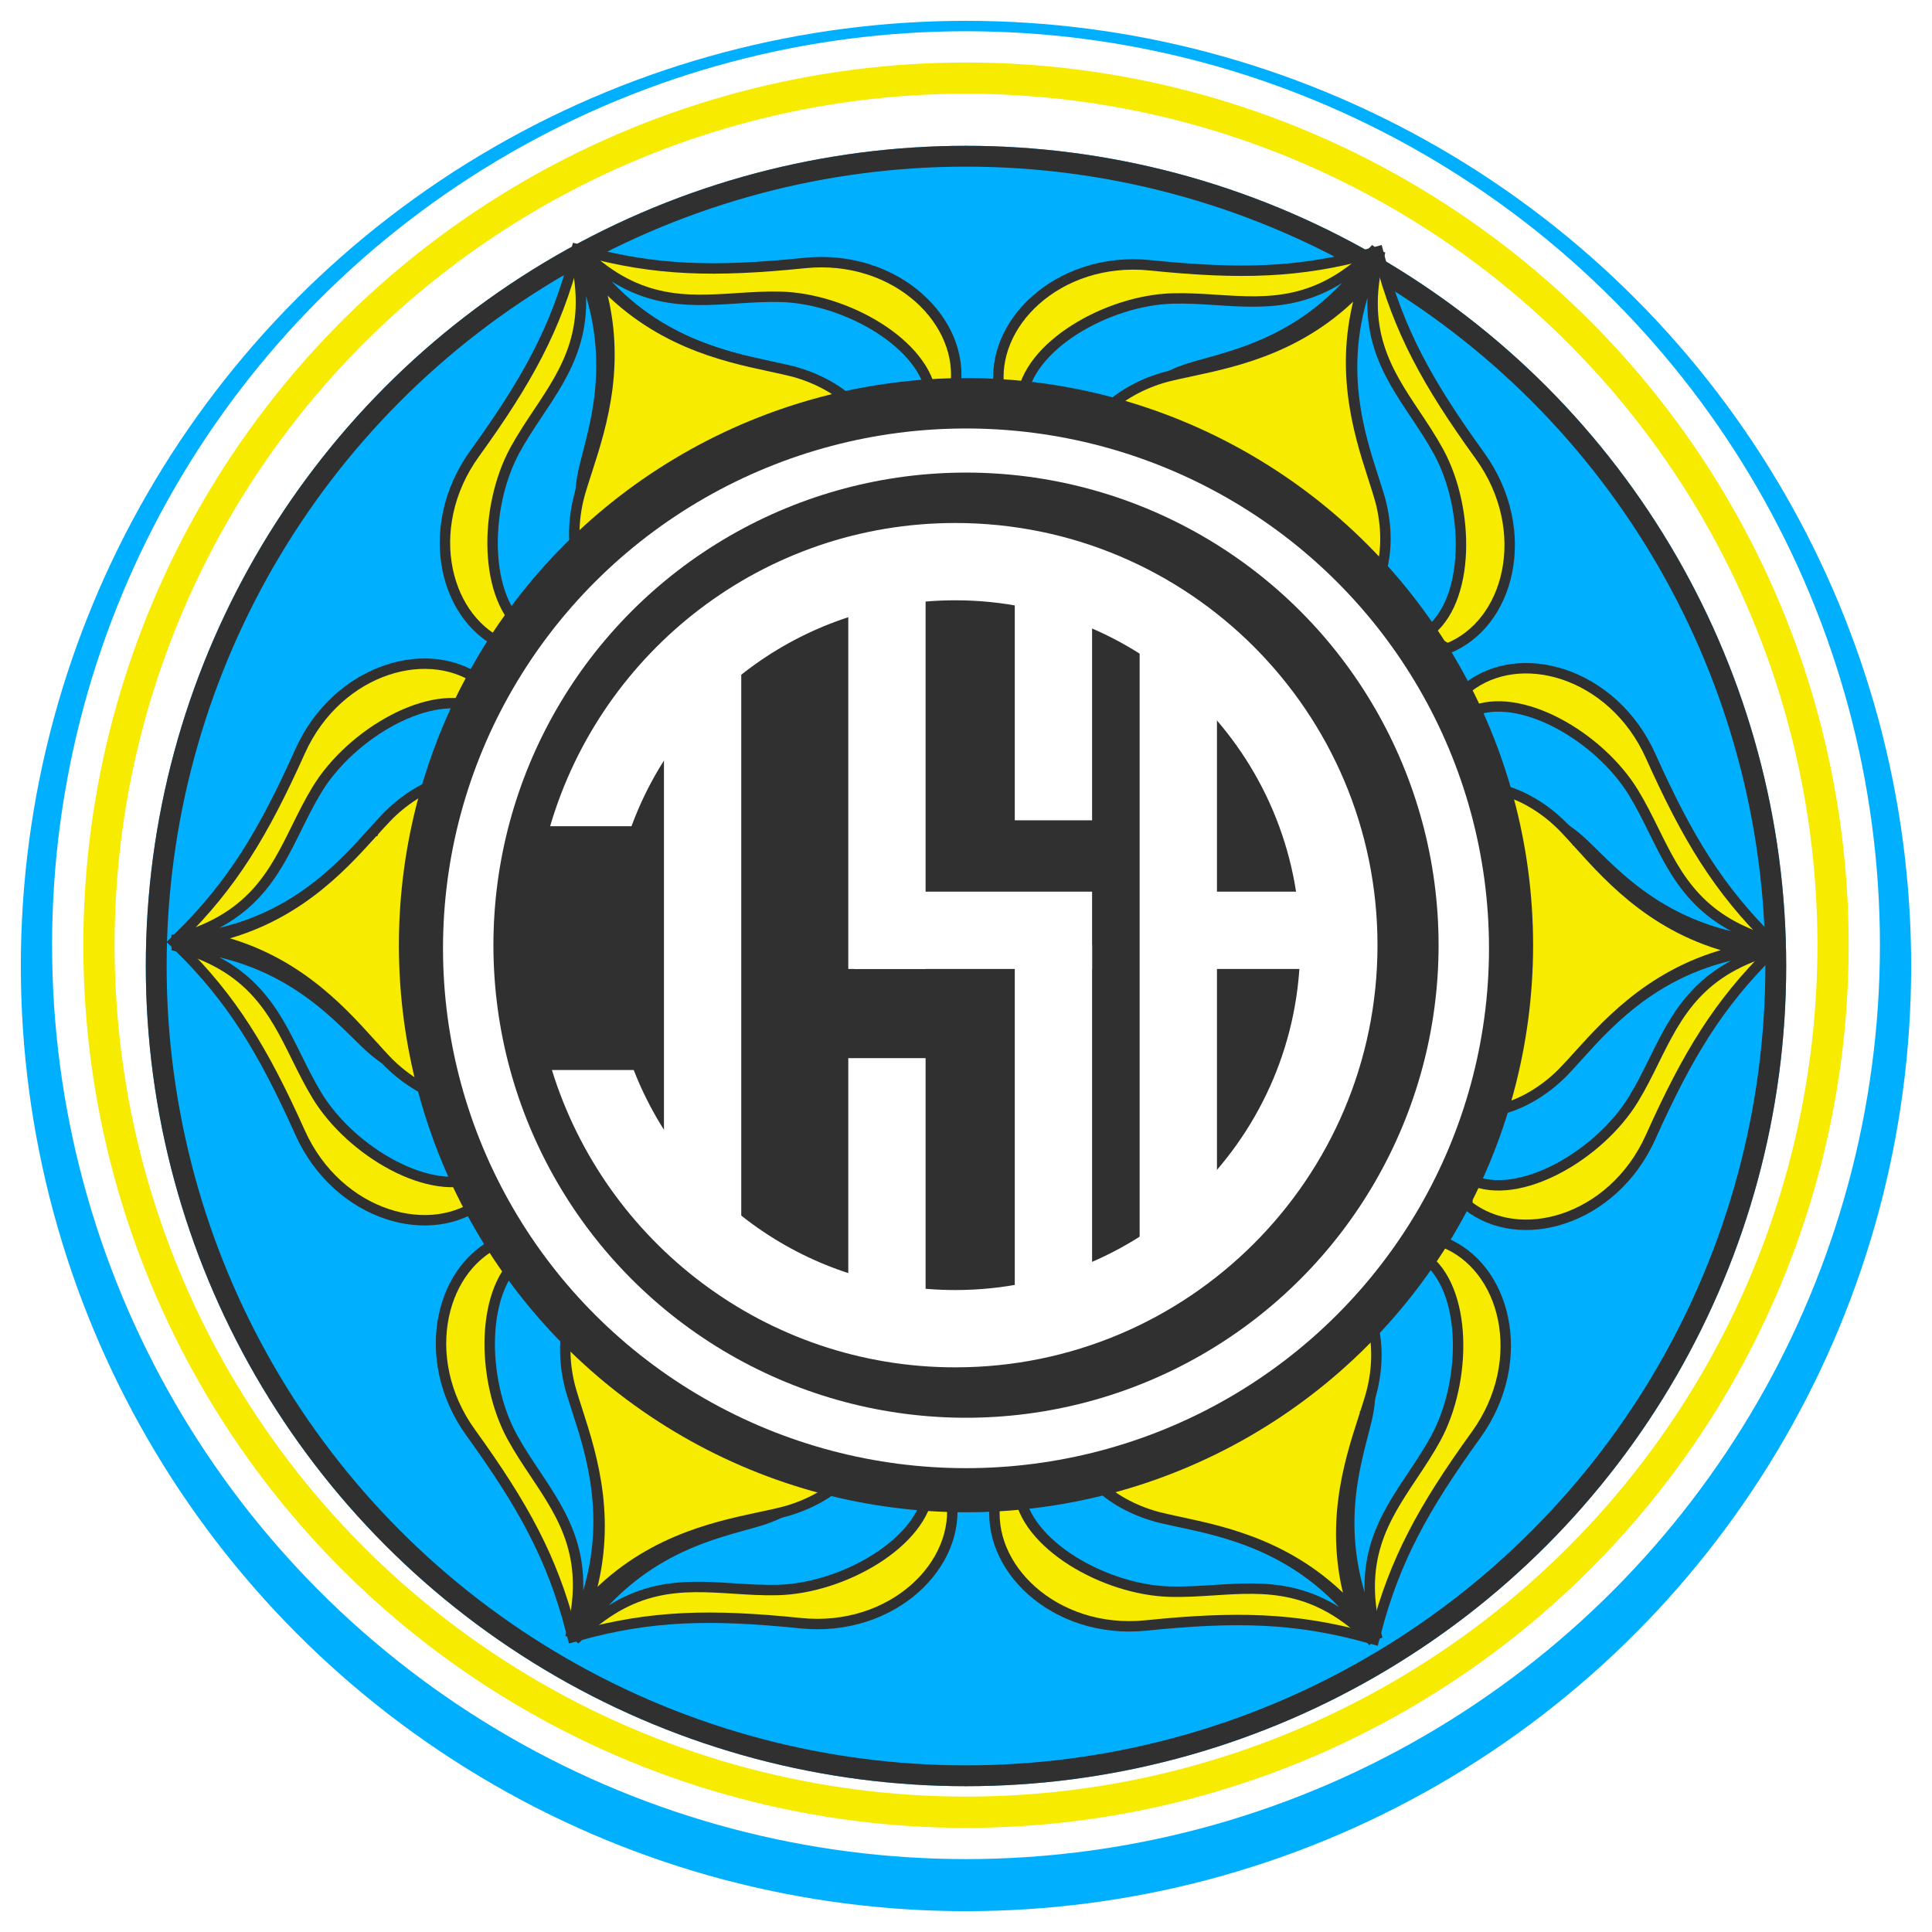 <svg width="371" height="371" viewBox="0 0 371 371" fill="none" xmlns="http://www.w3.org/2000/svg">
<g filter="url(#filter0_d_124_665)">
<circle cx="185.5" cy="181.5" r="181.5" fill="#00B0FF"/>
</g>
<circle cx="185.5" cy="181.5" r="175.5" fill="white"/>
<circle cx="185.5" cy="181.5" r="169.5" fill="#F7EB00"/>
<circle cx="185.5" cy="181.5" r="163.5" fill="white"/>
<g filter="url(#filter1_d_124_665)">
<circle cx="185.5" cy="181.5" r="157.5" fill="#00B0FF"/>
<circle cx="185.5" cy="181.5" r="155.5" stroke="#303030" stroke-width="4"/>
</g>
<path d="M91.157 87.079C101.346 72.973 106.759 63.001 110.374 49.219L139.562 99.774L97.406 124.112C91.474 121.769 87.365 116.229 85.965 109.433C84.532 102.482 85.958 94.278 91.157 87.079ZM141.294 98.774L112.106 48.219C125.849 51.98 137.192 52.277 154.502 50.507C163.336 49.603 171.154 52.471 176.458 57.187C181.644 61.797 184.386 68.126 183.45 74.435L141.294 98.774Z" fill="#F7EB00" stroke="#303030" stroke-width="2"/>
<path fill-rule="evenodd" clip-rule="evenodd" d="M110.077 47.914C119.578 67.193 114.103 81.721 112.143 90.059C110.182 98.397 112.257 108.321 118.335 110.56L101.106 121.227C92.777 115.27 92.872 97.448 98.894 86.418C100.255 83.924 101.803 81.603 103.337 79.301C108.878 70.991 114.246 62.939 110.077 47.914Z" fill="#00B0FF" stroke="#303030" stroke-width="2"/>
<path fill-rule="evenodd" clip-rule="evenodd" d="M110.918 47.429C122.864 65.296 138.183 67.818 146.384 70.29C154.585 72.761 162.142 79.52 161.042 85.903L178.895 76.316C177.9 66.124 162.418 57.295 149.855 56.995C147.014 56.928 144.23 57.107 141.47 57.285C131.503 57.928 121.845 58.552 110.918 47.429Z" fill="#00B0FF" stroke="#303030" stroke-width="2"/>
<path d="M148.393 70.448C148.395 70.448 148.396 70.448 148.397 70.449C149.571 70.703 150.652 70.937 151.64 71.174L151.873 70.202L151.64 71.174C156.245 72.281 160.582 74.547 163.545 77.359C166.388 80.058 167.834 83.116 167.335 86.077L116.523 115.413C113.71 114.365 111.785 111.584 110.869 107.771C109.915 103.799 110.121 98.91 111.465 94.369C111.753 93.396 112.091 92.343 112.458 91.2L112.458 91.199L112.459 91.197L112.46 91.194C112.56 90.88 112.664 90.56 112.769 90.233L112.779 90.201C115.541 81.642 119.703 68.742 114.677 53.265C125.67 65.546 138.948 68.41 147.738 70.306L147.767 70.313L147.767 70.313L148.393 70.448C148.393 70.448 148.393 70.448 148.393 70.448Z" fill="#F7EB00" stroke="#303030" stroke-width="2"/>
<path d="M283.43 275.564C273.242 289.671 267.828 299.642 264.213 313.424L235.025 262.87L277.181 238.531C283.114 240.875 287.223 246.414 288.623 253.21C290.055 260.161 288.629 268.365 283.43 275.564ZM233.293 263.87L262.481 314.424C248.738 310.664 237.396 310.366 220.085 312.137C211.251 313.04 203.433 310.173 198.129 305.457C192.944 300.846 190.201 294.518 191.138 288.208L233.293 263.87Z" fill="#F7EB00" stroke="#303030" stroke-width="2"/>
<path fill-rule="evenodd" clip-rule="evenodd" d="M264.51 314.729C255.01 295.45 260.485 280.923 262.445 272.585C264.405 264.247 262.331 254.322 256.252 252.084L273.481 241.416C281.811 247.373 281.715 265.196 275.694 276.225C274.332 278.72 272.785 281.041 271.25 283.342C265.71 291.652 260.341 299.705 264.51 314.729Z" fill="#00B0FF" stroke="#303030" stroke-width="2"/>
<path fill-rule="evenodd" clip-rule="evenodd" d="M263.669 315.214C251.723 297.348 236.405 294.825 228.204 292.354C220.003 289.882 212.445 283.124 213.546 276.74L195.693 286.327C196.687 296.519 212.17 305.348 224.732 305.648C227.573 305.716 230.357 305.536 233.117 305.358C243.084 304.715 252.742 304.092 263.669 315.214Z" fill="#00B0FF" stroke="#303030" stroke-width="2"/>
<path d="M226.194 292.195C226.193 292.195 226.191 292.195 226.19 292.195C225.017 291.941 223.935 291.707 222.948 291.469L222.714 292.442L222.948 291.469C218.343 290.363 214.005 288.097 211.043 285.284C208.199 282.585 206.753 279.528 207.252 276.567L258.064 247.23C260.878 248.279 262.803 251.06 263.718 254.872C264.672 258.844 264.466 263.733 263.122 268.274C262.834 269.248 262.496 270.301 262.13 271.443L262.129 271.444L262.129 271.447L262.128 271.45C262.027 271.764 261.924 272.084 261.818 272.411L261.808 272.442C259.046 281.002 254.885 293.901 259.91 309.378C248.917 297.098 235.639 294.233 226.849 292.337L226.82 292.331L226.82 292.331L226.195 292.196C226.194 292.196 226.194 292.196 226.194 292.195Z" fill="#F7EB00" stroke="#303030" stroke-width="2"/>
<path d="M220.842 50.944C238.153 52.714 249.495 52.416 263.238 48.656L234.05 99.211L191.895 74.872C190.958 68.562 193.701 62.234 198.886 57.624C204.19 52.908 212.008 50.041 220.842 50.944ZM235.782 100.211L264.97 49.656C268.585 63.438 273.999 73.41 284.187 87.516C289.386 94.715 290.812 102.919 289.38 109.87C287.98 116.666 283.871 122.206 277.938 124.549L235.782 100.211Z" fill="#F7EB00" stroke="#303030" stroke-width="2"/>
<path fill-rule="evenodd" clip-rule="evenodd" d="M264.22 47.746C252.274 65.613 236.955 68.136 228.754 70.607C220.553 73.079 212.996 79.837 214.096 86.221L196.243 76.634C197.237 66.442 212.72 57.613 225.283 57.313C228.124 57.245 230.907 57.425 233.668 57.603C243.634 58.246 253.293 58.869 264.22 47.746Z" fill="#00B0FF" stroke="#303030" stroke-width="2"/>
<path fill-rule="evenodd" clip-rule="evenodd" d="M265.06 48.232C255.56 67.511 261.035 82.038 262.995 90.376C264.955 98.715 262.881 108.639 256.803 110.877L274.032 121.545C282.361 115.588 282.266 97.765 276.244 86.736C274.883 84.242 273.335 81.92 271.801 79.619C266.26 71.309 260.891 63.257 265.06 48.232Z" fill="#00B0FF" stroke="#303030" stroke-width="2"/>
<path d="M263.863 92.196C263.864 92.197 263.864 92.199 263.864 92.2C264.231 93.343 264.569 94.397 264.857 95.371L265.816 95.087L264.857 95.371C266.202 99.912 266.408 104.801 265.454 108.773C264.538 112.585 262.613 115.366 259.799 116.415L208.987 87.079C208.488 84.118 209.934 81.06 212.778 78.361C215.741 75.549 220.078 73.282 224.683 72.176C225.67 71.939 226.751 71.705 227.923 71.451L227.925 71.451L227.927 71.45L227.93 71.45C228.252 71.38 228.581 71.309 228.917 71.237L228.949 71.23C237.743 69.342 250.995 66.497 261.886 54.406C256.747 70.066 260.905 82.998 263.658 91.558L263.667 91.586L263.667 91.586L263.863 92.196C263.863 92.196 263.863 92.196 263.863 92.196Z" fill="#F7EB00" stroke="#303030" stroke-width="2"/>
<path d="M153.745 311.699C136.435 309.929 125.092 310.227 111.349 313.987L140.537 263.433L182.693 287.771C183.629 294.081 180.887 300.409 175.701 305.02C170.397 309.736 162.58 312.603 153.745 311.699ZM138.805 262.433L109.617 312.987C106.002 299.205 100.589 289.233 90.4 275.127C85.201 267.928 83.775 259.724 85.208 252.773C86.608 245.977 90.717 240.438 96.649 238.094L138.805 262.433Z" fill="#F7EB00" stroke="#303030" stroke-width="2"/>
<path fill-rule="evenodd" clip-rule="evenodd" d="M110.368 314.897C122.314 297.03 137.632 294.508 145.833 292.036C154.034 289.565 161.592 282.806 160.491 276.423L178.345 286.01C177.35 296.202 161.867 305.03 149.305 305.33C146.464 305.398 143.68 305.219 140.92 305.04C130.953 304.397 121.295 303.774 110.368 314.897Z" fill="#00B0FF" stroke="#303030" stroke-width="2"/>
<path fill-rule="evenodd" clip-rule="evenodd" d="M109.527 314.411C119.027 295.132 113.552 280.605 111.592 272.267C109.632 263.929 111.706 254.004 117.785 251.766L100.556 241.098C92.226 247.055 92.322 264.878 98.343 275.908C99.705 278.402 101.252 280.723 102.787 283.024C108.327 291.334 113.696 299.387 109.527 314.411Z" fill="#00B0FF" stroke="#303030" stroke-width="2"/>
<path d="M110.724 270.447C110.724 270.446 110.724 270.445 110.723 270.443C110.356 269.3 110.018 268.246 109.73 267.273L108.771 267.556L109.73 267.273C108.386 262.731 108.18 257.842 109.134 253.87C110.05 250.058 111.974 247.277 114.788 246.229L165.6 275.565C166.099 278.526 164.653 281.583 161.81 284.282C158.847 287.095 154.51 289.361 149.905 290.467C148.918 290.705 147.837 290.939 146.664 291.192L146.663 291.193L146.661 291.193L146.658 291.194C146.335 291.264 146.006 291.334 145.67 291.406L145.638 291.413C136.845 293.301 123.593 296.147 112.702 308.238C117.841 292.577 113.682 279.646 110.929 271.085L110.92 271.057L110.92 271.057L110.725 270.448C110.725 270.448 110.724 270.448 110.724 270.447Z" fill="#F7EB00" stroke="#303030" stroke-width="2"/>
<path d="M316.978 145.187C324.1 161.063 330.03 170.737 340.158 180.759L281.782 180.759L281.782 132.081C286.778 128.116 293.63 127.327 300.215 129.512C306.952 131.748 313.344 137.084 316.978 145.187ZM281.782 182.759L340.158 182.759C330.03 192.78 324.1 202.455 316.978 218.331C313.344 226.433 306.952 231.77 300.215 234.005C293.63 236.191 286.778 235.402 281.782 231.436L281.782 182.759Z" fill="#F7EB00" stroke="#303030" stroke-width="2"/>
<path fill-rule="evenodd" clip-rule="evenodd" d="M341.436 181.154C319.99 179.742 310.146 167.737 303.905 161.87C297.664 156.004 288.032 152.838 283.055 156.983L282.431 136.728C291.754 132.493 307.142 141.487 313.683 152.217C315.162 154.643 316.398 157.144 317.624 159.623C322.051 168.576 326.34 177.252 341.436 181.154Z" fill="#00B0FF" stroke="#303030" stroke-width="2"/>
<path fill-rule="evenodd" clip-rule="evenodd" d="M341.436 182.125C319.99 183.537 310.146 195.542 303.905 201.409C297.664 207.275 288.032 210.441 283.055 206.296L282.431 226.551C291.754 230.786 307.141 221.792 313.683 211.062C315.162 208.636 316.398 206.135 317.624 203.656C322.05 194.703 326.34 186.027 341.436 182.125Z" fill="#00B0FF" stroke="#303030" stroke-width="2"/>
<path d="M302.764 203.07C302.763 203.071 302.762 203.072 302.761 203.073C301.954 203.962 301.21 204.782 300.511 205.519L301.236 206.207L300.511 205.519C297.25 208.953 293.119 211.576 289.202 212.736C285.443 213.849 282.072 213.573 279.757 211.66L279.757 152.987C282.072 151.075 285.443 150.798 289.202 151.911C293.119 153.071 297.25 155.694 300.511 159.129C301.21 159.865 301.953 160.684 302.759 161.573L302.76 161.574L302.762 161.575L302.764 161.578C302.985 161.822 303.211 162.071 303.441 162.326L303.464 162.351C309.495 169.022 318.586 179.076 334.502 182.462C318.37 185.842 309.25 195.909 303.214 202.573L303.194 202.595L303.194 202.595L302.764 203.07C302.764 203.07 302.764 203.07 302.764 203.07Z" fill="#F7EB00" stroke="#303030" stroke-width="2"/>
<path d="M57.609 217.457C50.487 201.581 44.558 191.906 34.429 181.885L92.805 181.885L92.805 230.562C87.809 234.528 80.957 235.317 74.372 233.131C67.636 230.896 61.244 225.559 57.609 217.457ZM92.805 179.885L34.429 179.885C44.558 169.863 50.487 160.189 57.609 144.312C61.244 136.21 67.636 130.874 74.372 128.638C80.957 126.453 87.809 127.242 92.805 131.207L92.805 179.885Z" fill="#F7EB00" stroke="#303030" stroke-width="2"/>
<path fill-rule="evenodd" clip-rule="evenodd" d="M33.151 181.489C54.597 182.901 64.441 194.907 70.682 200.773C76.923 206.64 86.555 209.805 91.532 205.661L92.156 225.915C82.833 230.15 67.446 221.156 60.904 210.427C59.425 208 58.189 205.499 56.963 203.02C52.537 194.067 48.247 185.391 33.151 181.489Z" fill="#00B0FF" stroke="#303030" stroke-width="2"/>
<path fill-rule="evenodd" clip-rule="evenodd" d="M33.151 180.518C54.597 179.106 64.441 167.101 70.682 161.235C76.923 155.368 86.555 152.203 91.533 156.347L92.157 136.093C82.833 131.858 67.446 140.852 60.904 151.581C59.425 154.008 58.189 156.508 56.963 158.988C52.537 167.941 48.247 176.617 33.151 180.518Z" fill="#00B0FF" stroke="#303030" stroke-width="2"/>
<path d="M71.824 159.574C71.825 159.572 71.826 159.571 71.827 159.57C72.633 158.681 73.377 157.861 74.076 157.125L73.351 156.436L74.076 157.125C77.337 153.69 81.468 151.067 85.385 149.908C89.144 148.795 92.515 149.071 94.83 150.984L94.83 209.656C92.515 211.569 89.144 211.845 85.385 210.732C81.468 209.573 77.337 206.949 74.076 203.515C73.377 202.779 72.634 201.959 71.828 201.071L71.827 201.07L71.826 201.068L71.823 201.066C71.602 200.822 71.376 200.572 71.146 200.317L71.124 200.293C65.092 193.621 56.001 183.567 40.085 180.181C56.217 176.801 65.337 166.734 71.374 160.07L71.393 160.048L71.394 160.048L71.823 159.574C71.823 159.574 71.824 159.574 71.824 159.574Z" fill="#F7EB00" stroke="#303030" stroke-width="2"/>
<circle cx="185.5" cy="181.5" r="107.9" fill="#303030" stroke="#303030" stroke-width="2"/>
<ellipse cx="185.5" cy="182.105" rx="100.43" ry="99.825" fill="white"/>
<circle cx="185.5" cy="181.5" r="90.75" fill="#303030"/>
<path fill-rule="evenodd" clip-rule="evenodd" d="M264.519 181.5C264.519 226.274 228.223 262.57 183.449 262.57C147.023 262.57 116.208 238.546 105.984 205.479H121.697C131.304 230.202 155.33 247.726 183.449 247.726C220.025 247.726 249.675 218.076 249.675 181.5C249.675 144.925 220.025 115.274 183.449 115.274C154.899 115.274 130.569 133.34 121.266 158.663H105.64C115.502 125.008 146.605 100.43 183.449 100.43C228.223 100.43 264.519 136.726 264.519 181.5Z" fill="white"/>
<rect x="127.499" y="124.409" width="14.844" height="110.758" fill="white"/>
<rect x="162.896" y="203.195" width="14.844" height="52.524" fill="white"/>
<rect x="162.896" y="109.565" width="14.844" height="76.503" fill="white"/>
<rect x="209.711" y="171.224" width="14.844" height="45.673" transform="rotate(90 209.711 171.224)" fill="white"/>
<rect x="257.668" y="171.224" width="14.844" height="36.539" transform="rotate(90 257.668 171.224)" fill="white"/>
<rect x="194.867" y="181.5" width="14.844" height="74.219" fill="white"/>
<rect x="194.867" y="109.565" width="14.844" height="47.957" fill="white"/>
<rect x="218.846" y="123.267" width="14.844" height="118.75" fill="white"/>
<defs>
<filter id="filter0_d_124_665" x="0" y="0" width="371" height="371" filterUnits="userSpaceOnUse" color-interpolation-filters="sRGB">
<feFlood flood-opacity="0" result="BackgroundImageFix"/>
<feColorMatrix in="SourceAlpha" type="matrix" values="0 0 0 0 0 0 0 0 0 0 0 0 0 0 0 0 0 0 127 0" result="hardAlpha"/>
<feOffset dy="4"/>
<feGaussianBlur stdDeviation="2"/>
<feComposite in2="hardAlpha" operator="out"/>
<feColorMatrix type="matrix" values="0 0 0 0 0 0 0 0 0 0 0 0 0 0 0 0 0 0 0.25 0"/>
<feBlend mode="normal" in2="BackgroundImageFix" result="effect1_dropShadow_124_665"/>
<feBlend mode="normal" in="SourceGraphic" in2="effect1_dropShadow_124_665" result="shape"/>
</filter>
<filter id="filter1_d_124_665" x="24" y="24" width="323" height="323" filterUnits="userSpaceOnUse" color-interpolation-filters="sRGB">
<feFlood flood-opacity="0" result="BackgroundImageFix"/>
<feColorMatrix in="SourceAlpha" type="matrix" values="0 0 0 0 0 0 0 0 0 0 0 0 0 0 0 0 0 0 127 0" result="hardAlpha"/>
<feOffset dy="4"/>
<feGaussianBlur stdDeviation="2"/>
<feComposite in2="hardAlpha" operator="out"/>
<feColorMatrix type="matrix" values="0 0 0 0 0 0 0 0 0 0 0 0 0 0 0 0 0 0 0.25 0"/>
<feBlend mode="normal" in2="BackgroundImageFix" result="effect1_dropShadow_124_665"/>
<feBlend mode="normal" in="SourceGraphic" in2="effect1_dropShadow_124_665" result="shape"/>
</filter>
</defs>
</svg>

